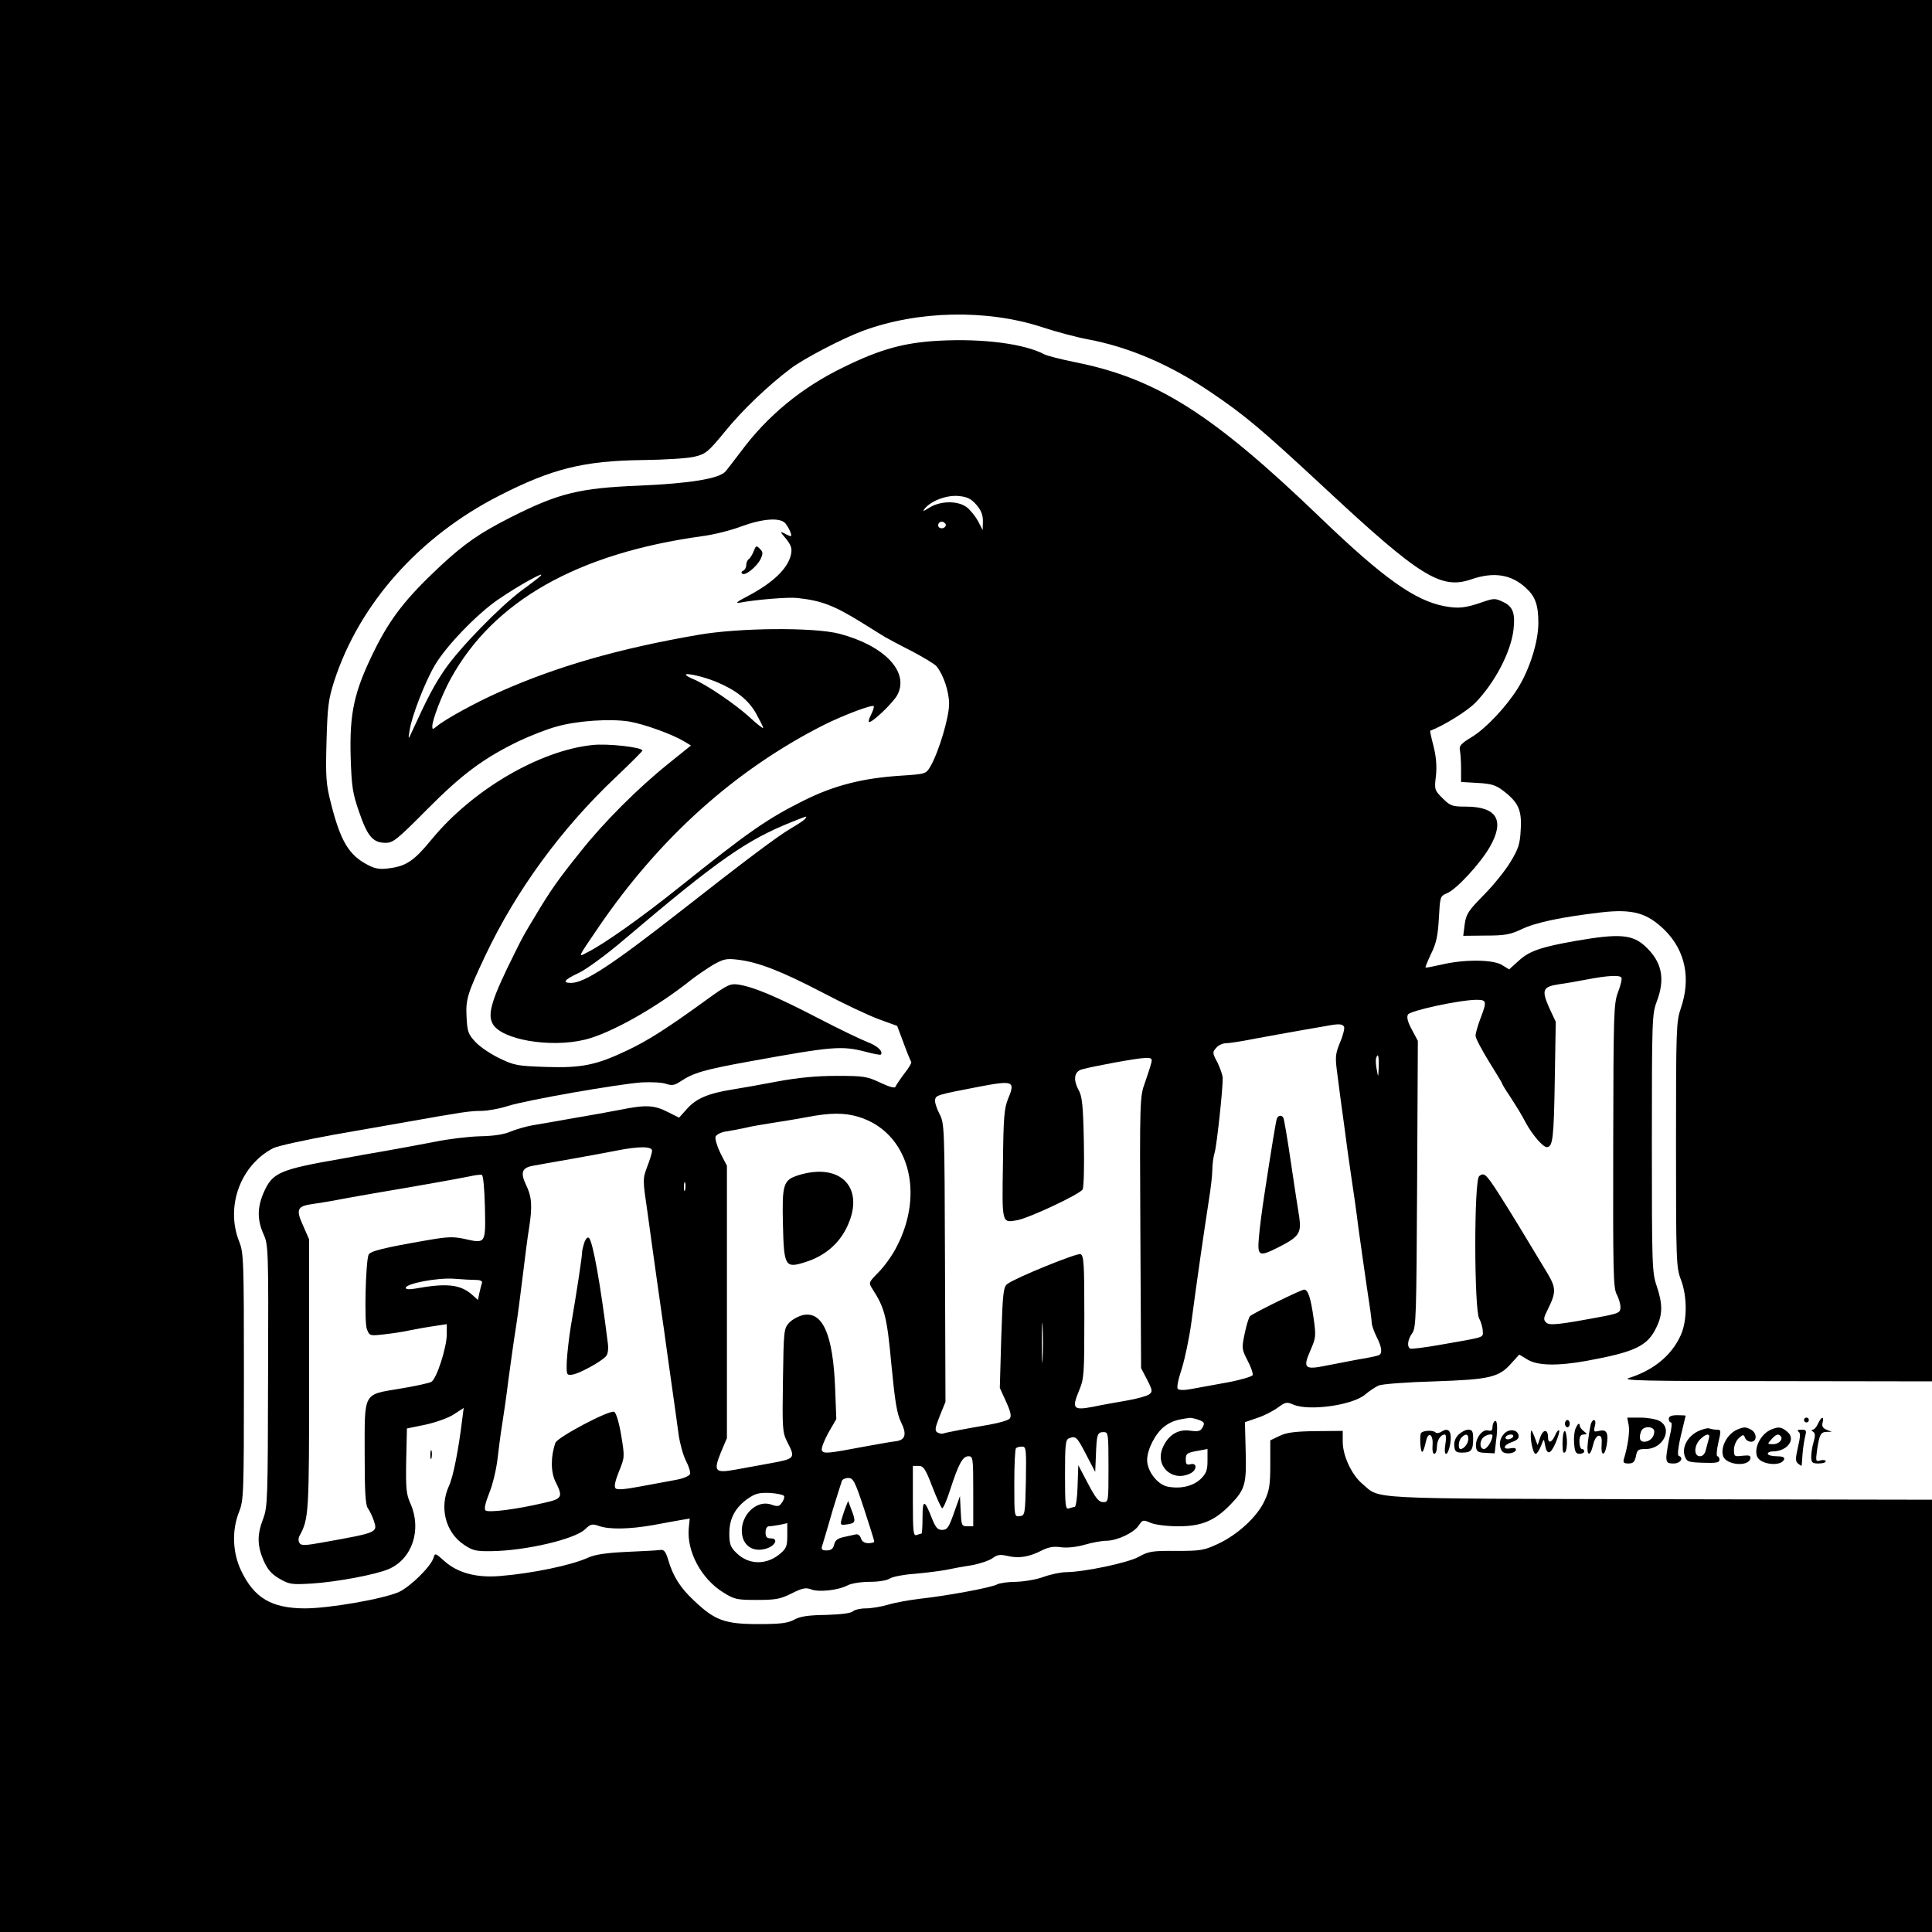 <?xml version="1.0" standalone="no"?>
<!DOCTYPE svg PUBLIC "-//W3C//DTD SVG 20010904//EN"
 "http://www.w3.org/TR/2001/REC-SVG-20010904/DTD/svg10.dtd">
<svg version="1.0" xmlns="http://www.w3.org/2000/svg"
 width="800pt" height="800pt" viewBox="0 0 800 800"
 preserveAspectRatio="xMidYMid meet">

<g transform="translate(0,800) scale(0.1,-0.1)"
fill="#000000" stroke="none">
<path d="M0 4000 l0 -4000 4000 0 4000 0 0 895 0 895 -1127 2 c-1240 3 -1155
-1 -1232 64 -44 37 -81 116 -81 174 l0 45 -112 -1 c-86 -1 -122 -6 -150 -20
l-38 -18 0 -100 c0 -85 -4 -109 -24 -151 -30 -65 -110 -139 -191 -177 -60 -28
-73 -30 -175 -30 -98 1 -115 -2 -154 -24 -44 -25 -225 -63 -301 -64 -22 0 -65
-9 -95 -20 -30 -11 -81 -19 -113 -20 -32 0 -68 -5 -79 -11 -24 -13 -207 -47
-318 -59 -41 -5 -100 -15 -130 -24 -30 -9 -73 -16 -95 -16 -23 0 -47 -6 -53
-12 -8 -8 -49 -13 -111 -15 -74 -1 -108 -6 -133 -20 -26 -14 -56 -18 -148 -18
-138 0 -180 15 -266 97 -58 54 -88 102 -108 172 -10 32 -17 40 -32 38 -10 -2
-73 -5 -139 -8 -85 -4 -132 -11 -160 -24 -68 -31 -229 -65 -365 -76 -98 -8
-175 13 -230 62 -38 34 -39 34 -45 13 -12 -37 -96 -119 -143 -141 -65 -29
-289 -68 -391 -68 -137 1 -208 43 -262 155 -36 75 -40 167 -9 245 19 48 20 74
20 560 0 486 -1 512 -20 560 -57 145 6 316 142 386 18 9 132 34 253 56 121 21
257 45 303 53 219 39 258 45 303 45 27 0 77 9 111 20 78 25 457 91 555 98 40
2 85 0 101 -6 24 -8 35 -6 58 9 55 37 100 50 294 85 341 62 376 64 474 39 33
-9 61 -14 63 -12 12 12 -14 37 -55 52 -26 10 -120 55 -210 102 -170 88 -261
126 -324 136 -34 5 -46 0 -134 -64 -164 -119 -243 -169 -328 -209 -126 -60
-188 -73 -335 -68 -116 4 -131 6 -191 35 -36 17 -81 47 -100 67 -31 33 -35 43
-38 104 -4 74 3 97 78 256 127 268 314 525 540 738 61 58 110 107 110 110 0
14 -145 30 -207 23 -220 -23 -497 -186 -665 -390 -72 -88 -105 -111 -174 -120
-40 -6 -59 -3 -90 13 -80 41 -114 99 -154 257 -20 79 -22 107 -18 254 4 146 8
176 32 251 104 320 352 599 684 768 217 111 349 144 592 147 91 1 188 7 216
14 46 11 56 19 125 103 73 90 179 191 273 262 54 41 215 125 299 156 227 84
512 90 740 16 57 -19 143 -42 191 -51 171 -32 342 -105 511 -220 143 -97 207
-151 475 -400 390 -363 477 -417 602 -374 93 32 165 21 226 -35 39 -35 52 -71
52 -145 0 -79 -36 -192 -85 -271 -48 -77 -134 -168 -191 -202 -43 -26 -53 -37
-49 -53 2 -11 5 -45 5 -76 l0 -57 69 -4 c56 -3 75 -9 105 -32 63 -48 78 -80
73 -161 -3 -60 -9 -79 -43 -135 -21 -35 -71 -97 -111 -137 -63 -64 -72 -78
-78 -120 l-6 -48 93 1 c79 0 101 4 148 26 57 28 167 51 330 70 131 15 191 -2
265 -75 84 -85 107 -199 65 -322 -19 -55 -20 -84 -20 -564 0 -482 1 -509 20
-559 27 -70 27 -172 -1 -232 -37 -82 -112 -144 -214 -176 -33 -11 69 -13 608
-13 l647 -1 0 2860 0 2860 -4000 0 -4000 0 0 -4000z"/>
<path d="M3885 6589 c-142 -8 -240 -35 -391 -109 -174 -84 -317 -202 -427
-351 -27 -35 -54 -71 -62 -80 -24 -31 -149 -51 -360 -60 -246 -10 -332 -31
-530 -131 -130 -66 -192 -109 -294 -204 -139 -130 -205 -214 -271 -348 -84
-170 -103 -258 -98 -441 4 -124 8 -150 36 -230 34 -99 57 -125 109 -125 31 0
48 14 171 138 146 147 235 213 382 284 47 22 116 49 153 59 87 25 225 34 304
21 62 -11 176 -52 226 -82 l28 -17 -93 -75 c-126 -101 -267 -242 -363 -363
-94 -117 -125 -161 -190 -270 -43 -71 -50 -83 -83 -150 -95 -190 -115 -253
-92 -294 35 -66 238 -101 382 -66 107 26 297 133 443 250 22 17 62 44 88 60
43 24 55 27 103 21 84 -10 179 -47 350 -136 85 -45 189 -94 232 -110 l77 -28
27 -72 c14 -39 29 -74 31 -77 3 -3 -9 -24 -28 -48 -18 -24 -35 -49 -37 -55 -2
-7 -25 -1 -63 17 -55 26 -69 28 -180 28 -83 0 -159 -7 -245 -23 -69 -13 -152
-28 -185 -33 -101 -16 -151 -37 -189 -79 l-34 -38 -48 24 c-55 28 -90 30 -194
9 -41 -8 -129 -24 -195 -35 -66 -12 -143 -25 -172 -30 -28 -5 -68 -17 -90 -26
-24 -11 -68 -18 -123 -19 -47 -1 -132 -11 -190 -23 -58 -11 -148 -28 -200 -37
-52 -9 -133 -23 -180 -32 -265 -46 -292 -58 -329 -143 -26 -61 -26 -112 0
-170 20 -44 21 -60 19 -586 -1 -512 -2 -543 -20 -592 -26 -67 -25 -111 1 -173
17 -38 32 -56 66 -76 42 -24 50 -25 136 -20 104 7 264 37 317 60 97 42 137
163 90 270 -18 40 -20 63 -18 179 l3 133 78 16 c44 10 95 28 117 43 l40 26 -6
-47 c-15 -123 -37 -238 -55 -276 -41 -90 -14 -193 63 -244 36 -24 50 -27 114
-26 141 2 342 49 386 90 24 23 30 24 59 14 43 -15 127 -13 224 4 44 8 96 18
115 21 l36 6 -4 -40 c-9 -96 52 -210 143 -266 46 -29 57 -31 140 -31 78 0 97
4 143 27 44 22 58 25 80 17 32 -13 114 -4 153 17 16 8 56 14 91 14 37 0 72 6
83 14 11 7 56 16 100 19 44 4 103 11 130 16 28 6 77 15 110 20 33 6 71 19 85
29 20 15 32 16 63 9 45 -11 89 -4 141 23 28 14 50 18 81 13 26 -3 63 1 98 11
30 9 70 16 89 16 45 1 113 33 133 63 16 24 18 25 50 11 20 -8 68 -14 115 -14
96 0 151 23 217 92 59 61 65 84 61 221 l-3 118 52 18 c28 9 66 29 85 43 30 22
36 24 63 12 64 -28 245 -3 297 41 18 15 43 32 57 38 14 6 118 14 231 17 230 8
267 16 320 77 l31 34 33 -20 c41 -26 124 -28 246 -6 201 37 252 61 289 139 26
53 26 97 1 171 -19 55 -20 84 -20 591 0 510 1 536 20 586 37 97 21 167 -49
231 -53 48 -108 52 -286 21 -143 -25 -193 -42 -236 -82 l-40 -36 -31 19 c-38
22 -155 23 -248 1 -35 -8 -65 -14 -67 -12 -2 1 9 27 23 57 21 42 28 74 32 146
5 90 5 92 33 104 39 15 139 124 178 192 63 110 30 167 -100 167 -56 0 -64 3
-96 35 -33 33 -34 36 -27 93 4 40 1 78 -10 122 -9 34 -15 63 -14 64 56 21 154
82 187 116 80 82 147 209 158 302 8 68 -2 96 -42 115 -33 16 -39 16 -83 1 -74
-26 -103 -29 -161 -18 -122 23 -253 116 -511 364 -449 432 -679 578 -1017 646
-60 12 -117 27 -127 32 -84 45 -257 67 -441 57z m157 -678 c20 -23 28 -42 28
-69 l-1 -37 -19 37 c-11 20 -32 46 -46 57 -36 28 -107 28 -154 0 -28 -18 -32
-18 -20 -4 27 32 91 56 140 51 34 -3 51 -11 72 -35z m-790 -78 c16 -20 30 -53
22 -53 -3 0 -15 5 -27 12 -18 9 -17 6 7 -22 21 -26 26 -40 22 -63 -12 -60 -73
-119 -181 -176 -46 -24 -53 -30 -28 -26 62 12 198 23 233 19 102 -11 152 -30
270 -103 41 -26 84 -52 95 -59 11 -6 60 -33 110 -58 49 -26 96 -54 103 -63 29
-36 52 -105 52 -156 0 -56 -43 -199 -77 -258 -19 -32 -19 -32 -124 -39 -156
-10 -275 -40 -401 -103 -152 -76 -227 -128 -518 -361 -159 -127 -309 -233
-379 -268 -39 -21 -41 -25 47 104 252 370 565 651 931 837 84 42 201 86 209
79 2 -3 -3 -19 -11 -35 -9 -17 -12 -31 -8 -31 16 0 102 83 117 113 50 95 -54
204 -241 253 -105 27 -414 25 -585 -5 -325 -56 -583 -130 -819 -235 -100 -44
-231 -116 -263 -144 -16 -13 -18 -13 -18 0 0 28 40 131 76 197 177 323 526
520 1043 591 46 6 118 24 160 40 90 33 161 38 183 13z m663 -2 c7 -12 -12 -24
-25 -16 -11 7 -4 25 10 25 5 0 11 -4 15 -9z m-1680 -219 c-6 -5 -39 -31 -75
-57 -92 -69 -256 -237 -318 -327 -45 -66 -70 -113 -141 -268 -10 -22 -11 -21
-5 15 8 58 65 204 105 271 47 80 175 212 261 271 87 60 209 127 173 95z m730
-435 c82 -34 133 -74 165 -130 16 -29 30 -56 30 -61 0 -4 -26 16 -57 45 -61
55 -176 133 -230 156 -18 7 -33 16 -33 19 0 9 74 -8 125 -29z m370 -566 c-3
-6 -29 -23 -58 -40 -55 -32 -186 -130 -469 -352 -275 -215 -388 -289 -443
-289 -39 0 -29 13 33 42 31 15 116 77 187 138 389 330 507 412 695 487 66 26
62 25 55 14z m3379 -659 c3 -5 -3 -32 -14 -60 -18 -48 -19 -83 -20 -635 -1
-514 0 -589 14 -616 9 -16 16 -41 16 -54 0 -21 -7 -25 -67 -37 -186 -35 -228
-40 -241 -26 -12 11 -10 20 6 52 36 72 36 90 0 151 -87 145 -160 265 -205 335
-50 77 -58 84 -78 68 -22 -18 -21 -553 0 -590 8 -14 14 -37 15 -51 0 -29 15
-24 -179 -58 -63 -11 -118 -18 -122 -15 -14 8 -10 38 9 64 16 23 17 72 20 617
l3 593 -25 47 c-17 31 -22 51 -16 62 9 16 211 60 283 61 43 0 45 -5 17 -78
-11 -29 -20 -60 -20 -71 0 -10 25 -57 55 -106 30 -48 55 -89 55 -92 0 -2 12
-23 28 -46 39 -61 50 -78 71 -118 27 -49 70 -99 86 -99 25 0 29 37 33 277 l4
242 -28 60 c-31 71 -26 85 39 95 23 3 76 12 117 20 88 17 137 19 144 8z
m-1149 -203 c4 -5 -3 -35 -16 -65 -21 -52 -21 -61 -10 -142 6 -48 18 -139 27
-202 8 -63 21 -158 29 -210 8 -52 22 -149 30 -215 9 -66 25 -177 35 -246 11
-70 20 -135 20 -146 0 -10 9 -36 20 -58 23 -45 25 -71 8 -77 -7 -3 -44 -11
-83 -17 -38 -7 -99 -19 -135 -26 -88 -18 -96 -10 -64 63 23 53 24 59 13 136
-12 84 -23 116 -39 116 -12 0 -212 -98 -224 -110 -5 -5 -15 -38 -22 -72 -13
-61 -12 -65 12 -112 14 -26 23 -53 21 -60 -3 -6 -49 -20 -103 -30 -55 -10
-121 -22 -148 -27 -30 -6 -53 -6 -59 0 -5 5 1 37 16 82 13 41 32 130 41 199
21 160 53 380 71 496 8 49 15 108 15 130 0 21 4 54 10 73 9 33 34 265 33 308
-1 13 -11 41 -22 64 -21 39 -21 42 -5 60 9 11 27 19 39 19 12 0 67 8 121 19
54 10 142 26 194 35 52 9 104 18 115 20 38 7 54 6 60 -5z m144 -166 c-2 -46
-2 -47 -8 -13 -4 19 -5 41 -3 48 8 24 12 11 11 -35z m-942 15 c-3 -13 -15 -49
-26 -81 -21 -57 -22 -68 -19 -620 l3 -562 25 -48 c23 -45 23 -50 8 -61 -10 -7
-50 -18 -90 -25 -40 -7 -104 -18 -141 -26 -84 -16 -90 -8 -58 69 20 48 21 68
21 304 0 221 -2 253 -16 259 -15 5 -262 -95 -302 -123 -17 -12 -20 -35 -26
-222 l-6 -209 26 -57 c19 -42 23 -60 15 -70 -6 -7 -43 -18 -83 -25 -88 -15
-179 -32 -193 -37 -5 -2 -16 0 -24 5 -11 7 -9 19 10 67 l24 59 -2 576 c-2 568
-2 576 -23 617 -12 23 -20 49 -18 58 3 19 9 21 181 54 142 27 152 24 122 -48
-17 -41 -20 -77 -22 -271 -4 -247 -5 -245 57 -234 49 8 262 108 273 128 5 9 7
98 5 198 -3 150 -7 188 -22 214 -23 43 -18 76 14 85 47 13 225 46 259 47 30 1
33 -1 28 -21z m-1211 -223 c205 -63 277 -313 154 -543 -17 -33 -50 -78 -73
-101 -41 -42 -41 -42 -24 -69 50 -77 60 -115 78 -312 15 -155 23 -204 40 -239
25 -50 18 -74 -22 -79 -13 -1 -69 -11 -124 -21 -159 -30 -175 -32 -182 -16 -3
8 10 41 27 72 l33 57 -5 131 c-9 218 -51 315 -131 300 -19 -4 -46 -18 -59 -32
-22 -24 -23 -30 -26 -238 -3 -199 -2 -216 17 -254 36 -70 35 -71 -74 -91 -38
-7 -100 -18 -137 -25 -88 -16 -95 -8 -63 71 l25 59 0 564 0 564 -27 52 c-14
29 -23 60 -20 68 3 9 23 19 44 22 21 3 57 10 80 15 22 6 72 14 110 20 37 6
102 16 143 24 100 19 156 19 216 1z m-856 -140 c0 -8 -9 -38 -20 -66 -19 -51
-19 -53 1 -188 10 -75 28 -201 39 -281 11 -80 25 -174 30 -210 5 -36 18 -132
30 -215 12 -82 25 -179 30 -215 5 -36 18 -84 30 -108 12 -23 20 -48 17 -56 -3
-8 -30 -19 -59 -24 -29 -5 -95 -18 -146 -27 -63 -12 -96 -15 -103 -8 -7 7 -2
30 14 70 24 59 24 60 9 151 -9 53 -21 93 -29 96 -21 8 -234 -105 -243 -128
-20 -56 -20 -121 0 -161 32 -64 29 -71 -47 -88 -115 -27 -232 -42 -243 -31 -6
6 0 32 16 72 14 34 29 97 34 140 5 42 13 106 19 142 6 36 18 119 26 185 9 66
22 161 30 210 8 50 21 151 30 225 9 74 20 162 26 196 14 91 11 129 -13 178
-24 51 -17 71 30 79 15 3 83 15 152 27 69 12 154 28 190 35 94 19 150 19 150
0z m-692 -234 c3 -152 4 -151 -85 -131 -46 10 -70 9 -151 -5 -186 -32 -240
-46 -246 -61 -12 -32 -18 -279 -7 -307 11 -29 12 -29 74 -22 34 4 82 11 107
17 25 5 69 13 98 17 l52 8 0 -42 c0 -54 -42 -185 -64 -197 -9 -5 -67 -18 -129
-28 -155 -26 -147 -11 -147 -269 0 -156 3 -211 13 -226 8 -11 19 -34 25 -52
16 -49 16 -49 -207 -89 -77 -14 -94 -15 -101 -3 -5 7 -5 20 0 29 39 72 40 89
40 666 l0 562 -25 57 c-31 68 -25 81 43 90 26 4 79 12 117 20 39 7 115 21 170
30 114 19 301 52 360 64 22 5 45 8 50 6 6 -1 11 -56 13 -134z m829 72 c-3 -10
-5 -4 -5 12 0 17 2 24 5 18 2 -7 2 -21 0 -30z m-865 -373 c17 0 26 -5 24 -12
-3 -7 -7 -26 -11 -42 l-6 -29 -22 20 c-50 45 -107 51 -239 27 -23 -4 -38 -3
-38 3 0 18 131 43 200 38 36 -3 77 -5 92 -5z m2345 -327 c-2 -38 -3 -7 -3 67
0 74 1 105 3 68 2 -38 2 -98 0 -135z m648 -253 c22 -8 24 -13 15 -30 -9 -16
-17 -19 -53 -14 -50 7 -91 -19 -113 -72 -32 -77 43 -143 117 -104 26 14 26 44
-1 37 -16 -4 -20 0 -20 19 0 26 5 29 58 38 l32 6 0 -48 c0 -40 -5 -53 -28 -76
-32 -30 -83 -42 -136 -32 -43 8 -86 64 -86 111 1 45 34 109 71 138 30 22 48
28 106 36 6 0 23 -3 38 -9z m-375 -195 c0 -144 0 -145 -22 -145 -18 0 -31 16
-63 77 l-40 76 -3 -87 c-1 -47 -7 -86 -12 -86 -4 0 -15 -3 -24 -6 -14 -5 -16
11 -16 139 0 123 2 146 16 151 29 11 33 7 71 -66 l38 -73 3 70 c3 86 6 95 32
95 19 0 20 -6 20 -145z m-342 -57 c-3 -140 -4 -143 -25 -146 -23 -3 -23 -3
-23 136 0 76 3 142 7 145 3 4 15 7 25 7 17 0 18 -9 16 -142z m-218 -43 l0
-145 -25 0 c-23 0 -24 4 -27 63 l-3 62 -25 -70 c-21 -60 -28 -70 -49 -70 -19
0 -27 10 -43 50 -30 77 -38 77 -38 2 0 -37 -2 -67 -4 -67 -2 0 -11 -3 -20 -6
-14 -5 -16 11 -16 140 l0 146 24 0 c20 0 28 -12 56 -85 18 -47 37 -88 41 -90
4 -3 19 31 33 75 35 108 52 140 76 140 19 0 20 -7 20 -145z m-452 -73 c23 -70
42 -131 42 -135 0 -4 -11 -7 -24 -7 -16 0 -27 7 -31 20 -4 13 -13 19 -23 16
-9 -2 -32 -7 -50 -11 -23 -5 -34 -13 -38 -31 -4 -17 -13 -24 -31 -24 -19 0
-23 4 -19 18 3 9 15 49 26 87 11 39 27 93 36 120 9 28 18 56 20 63 2 6 14 12
26 12 21 0 28 -13 66 -128z m-331 53 c2 -6 -3 -19 -10 -28 -10 -15 -17 -16
-41 -8 -61 24 -130 -42 -124 -116 4 -52 44 -80 95 -67 42 10 60 44 24 44 -16
0 -21 6 -21 25 0 15 6 25 14 25 7 0 28 3 45 6 l31 7 0 -51 c0 -44 -4 -54 -30
-76 -57 -48 -131 -46 -181 4 -25 24 -29 37 -29 81 0 62 25 108 79 145 29 20
46 24 90 22 30 -2 56 -8 58 -13z"/>
<path d="M3121 5718 c-5 -14 -15 -29 -20 -33 -6 -3 -11 -15 -11 -25 0 -10 -6
-20 -12 -23 -7 -2 -10 -8 -5 -12 11 -12 59 27 76 59 11 24 11 30 -3 44 -14 14
-16 13 -25 -10z"/>
<path d="M5287 3368 c-4 -13 -22 -121 -52 -318 -9 -58 -19 -135 -22 -172 -7
-81 -1 -84 84 -41 82 42 92 57 83 123 -5 30 -21 133 -35 229 -14 96 -28 178
-31 183 -8 12 -21 10 -27 -4z"/>
<path d="M3307 3134 c-64 -20 -69 -37 -65 -206 4 -172 9 -181 93 -154 76 24
134 71 168 137 84 164 -16 278 -196 223z"/>
<path d="M2420 2856 c-5 -15 -10 -35 -10 -44 0 -17 -20 -150 -46 -302 -8 -47
-15 -112 -17 -145 -2 -59 -1 -60 23 -57 29 4 122 55 140 77 7 8 10 30 7 52
-31 249 -62 420 -78 437 -5 5 -13 -2 -19 -18z"/>
<path d="M3501 1757 c-6 -15 -13 -38 -17 -51 -5 -21 -2 -22 25 -18 34 5 36 11
16 62 l-13 35 -11 -28z"/>
<path d="M6910 2125 c0 -8 4 -15 9 -15 5 0 3 -26 -5 -57 -7 -32 -13 -70 -14
-85 0 -24 4 -28 30 -28 28 0 44 23 21 32 -6 2 -2 37 9 83 11 44 19 81 20 83 0
1 -16 2 -35 2 -24 0 -35 -5 -35 -15z"/>
<path d="M6744 2099 c5 -27 -3 -86 -20 -141 -4 -14 0 -18 19 -18 19 0 26 6 31
30 5 27 10 30 41 30 73 0 114 87 55 117 -14 7 -49 13 -79 13 l-53 0 6 -31z
m106 -27 c0 -23 -19 -42 -42 -42 -18 0 -23 16 -12 44 9 23 54 21 54 -2z"/>
<path d="M7470 2120 c0 -5 5 -10 10 -10 6 0 10 5 10 10 0 6 -4 10 -10 10 -5 0
-10 -4 -10 -10z"/>
<path d="M7528 2105 c-6 -14 -16 -25 -22 -25 -7 0 -6 -3 1 -8 10 -6 10 -17 3
-42 -6 -19 -10 -47 -10 -62 0 -24 4 -28 30 -28 17 0 30 4 30 9 0 5 -10 7 -21
4 -21 -6 -21 -4 -15 42 10 66 15 75 40 76 l21 0 -22 9 c-15 6 -20 15 -16 29 7
29 -5 26 -19 -4z"/>
<path d="M6188 2114 c-5 -4 -8 -15 -8 -25 0 -12 -6 -16 -19 -12 -24 6 -54 -36
-49 -69 2 -19 10 -23 40 -24 l37 -2 6 53 c8 57 4 91 -7 79z m-8 -58 c0 -20
-22 -56 -35 -56 -18 0 -20 31 -3 48 11 11 38 17 38 8z"/>
<path d="M6480 2105 c0 -8 5 -15 10 -15 6 0 10 7 10 15 0 8 -4 15 -10 15 -5 0
-10 -7 -10 -15z"/>
<path d="M6586 2098 c-3 -13 -8 -44 -11 -70 -7 -57 9 -65 22 -10 5 22 15 37
23 37 11 0 14 -10 12 -37 -4 -48 13 -50 21 -2 8 50 0 67 -31 59 -22 -5 -24 -4
-18 20 4 14 2 25 -4 25 -5 0 -12 -10 -14 -22z"/>
<path d="M6525 2087 c-6 -12 -9 -41 -7 -64 3 -35 7 -43 23 -43 10 0 19 5 19
10 0 6 -4 10 -10 10 -5 0 -10 14 -10 30 0 22 5 30 18 30 15 1 15 2 1 13 -9 7
-16 16 -17 20 -1 17 -7 15 -17 -6z"/>
<path d="M7030 2073 c-43 -22 -66 -66 -54 -102 9 -24 14 -26 77 -28 53 -2 67
1 67 12 0 8 -4 15 -9 15 -4 0 -3 25 4 55 12 51 12 55 -5 55 -10 0 -24 2 -32 5
-7 3 -29 -3 -48 -12z m46 -30 c-3 -10 -8 -30 -12 -45 -4 -18 -13 -28 -25 -28
-26 0 -25 44 1 70 25 25 43 26 36 3z"/>
<path d="M7195 2081 c-42 -17 -72 -73 -60 -110 12 -38 106 -46 113 -10 2 12
-5 14 -33 11 -33 -4 -35 -3 -35 25 0 17 9 38 20 48 18 16 20 16 26 1 3 -9 15
-16 25 -16 25 0 25 36 0 50 -23 12 -29 12 -56 1z"/>
<path d="M7335 2081 c-42 -17 -72 -73 -60 -110 11 -36 102 -46 113 -13 2 8 -8
12 -32 12 -20 0 -36 5 -36 10 0 6 9 10 20 10 61 0 99 51 60 82 -24 20 -35 21
-65 9z m38 -27 c12 -13 -6 -34 -31 -34 -24 0 -25 0 -7 20 19 21 28 24 38 14z"/>
<path d="M5883 2064 c-2 -7 -3 -29 -1 -50 4 -40 11 -33 23 19 9 41 30 28 27
-16 -2 -22 1 -37 7 -37 6 0 11 13 11 28 0 28 15 52 33 52 5 0 6 -18 2 -40 -4
-25 -3 -40 3 -40 6 0 13 18 17 41 8 49 -5 70 -34 52 -10 -7 -22 -9 -26 -5 -11
12 -57 9 -62 -4z"/>
<path d="M6039 2059 c-13 -13 -19 -30 -17 -47 2 -23 8 -27 33 -27 37 0 45 10
45 58 0 30 -4 37 -20 37 -11 0 -29 -9 -41 -21z m41 -17 c0 -19 -18 -42 -32
-42 -12 0 -9 35 4 48 17 17 28 15 28 -6z"/>
<path d="M6227 2062 c-18 -20 -22 -49 -8 -70 10 -16 53 -12 58 4 2 7 -6 10
-22 7 -35 -7 -31 13 6 26 21 7 30 16 27 28 -5 25 -41 28 -61 5z m38 -12 c-3
-5 -13 -10 -21 -10 -8 0 -12 5 -9 10 3 6 13 10 21 10 8 0 12 -4 9 -10z"/>
<path d="M6340 2075 c-6 -30 7 -95 19 -95 5 0 15 15 22 33 12 31 12 31 16 7 8
-46 22 -45 44 4 11 26 18 50 15 53 -3 3 -11 -6 -17 -21 -14 -31 -29 -34 -29
-7 0 34 -20 34 -32 0 l-11 -33 -13 34 c-7 19 -13 31 -14 25z"/>
<path d="M6478 2074 c-5 -4 -8 -28 -8 -53 0 -32 3 -42 11 -34 5 5 9 29 7 53
-2 23 -6 38 -10 34z"/>
<path d="M7447 2072 c9 -5 8 -21 -2 -64 -11 -49 -11 -59 1 -69 8 -6 14 -10 14
-8 1 2 2 24 4 49 2 25 7 57 11 73 6 24 4 27 -16 27 -15 0 -19 -3 -12 -8z"/>
<path d="M1782 1975 c0 -16 2 -22 5 -12 2 9 2 23 0 30 -3 6 -5 -1 -5 -18z"/>
</g>
</svg>
